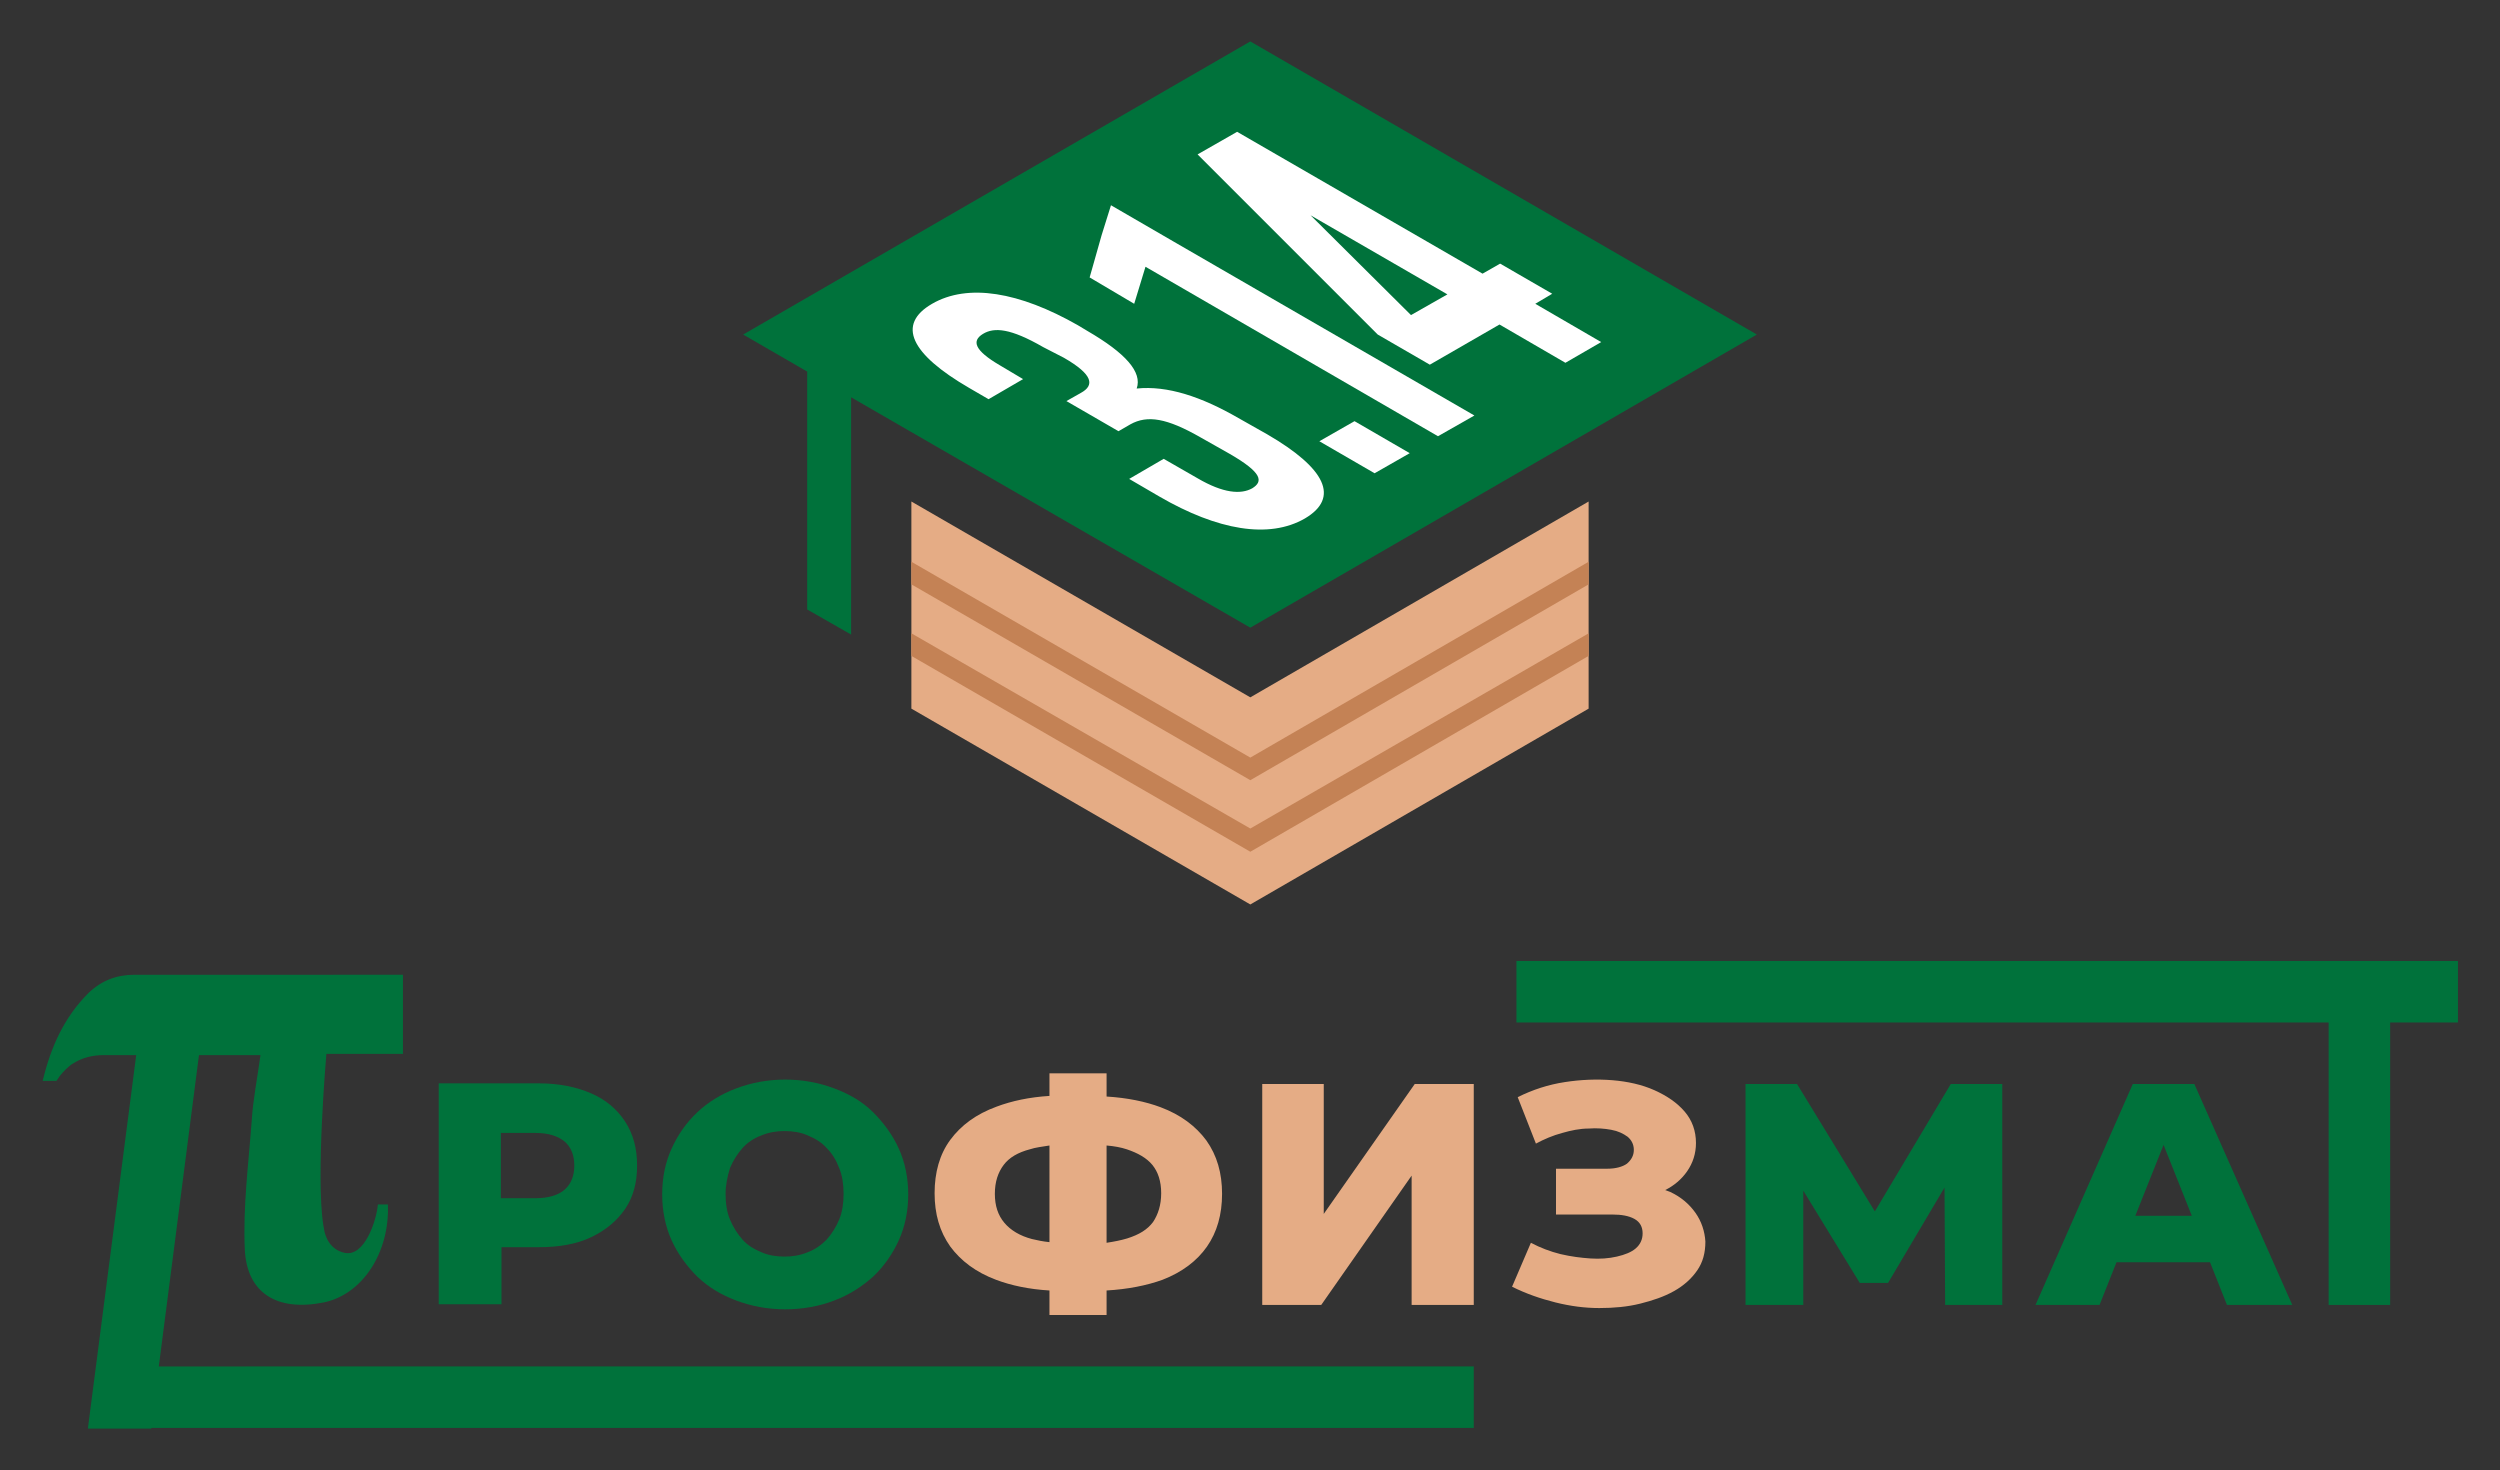 <?xml version="1.0" encoding="utf-8"?>
<!-- Generator: Adobe Illustrator 24.3.0, SVG Export Plug-In . SVG Version: 6.00 Build 0)  -->
<svg version="1.1" id="Слой_1" xmlns="http://www.w3.org/2000/svg" xmlns:xlink="http://www.w3.org/1999/xlink" x="0px" y="0px"
	 viewBox="0 0 398.3 234.2" style="enable-background:new 0 0 398.3 234.2;" xml:space="preserve">
<rect x="0" y="0" width="398.3" height="234.2" fill="#333333" stroke="none"/>
<style type="text/css">
	.st0{fill:#E5AC85;}
	.st1{fill:#00723B;}
	.st2{fill:#FFFFFF;}
	.st3{fill:#C48255;}
</style>
<polygon class="st0" points="253.1,86.1 253.1,79.9 199.2,111.1 145.2,79.9 145.2,106.7 145.2,106.7 145.2,112.9 199.2,144.1 
	253.1,112.9 253.1,86.1 "/>
<polygon class="st1" points="199.2,6.6 118.4,53.3 128.6,59.2 128.6,97.1 135.6,101.1 135.6,63.3 199.2,100 279.9,53.3 "/>
<g>
	<path class="st2" d="M166.2,55.3c-5.2-3-7.8-3.2-9.6-2.1c-1.8,1.1-1.4,2.6,2.7,5l3.7,2.2l-5.5,3.2l-3.1-1.8
		c-9.3-5.4-11.6-10.1-5.9-13.4c5.7-3.3,13.9-1.9,23.2,3.4l1.5,0.9c6.2,3.6,8.8,6.6,7.9,9.2c4.9-0.5,10.3,1.3,16.2,4.7l4.6,2.6
		c9.3,5.4,11.6,10.1,6,13.4c-5.7,3.3-13.9,1.9-23.2-3.5l-4.8-2.8l5.5-3.2l5.4,3.1c4.1,2.4,6.9,2.6,8.7,1.6c1.8-1.1,1.6-2.5-3.6-5.5
		l-4.6-2.6c-5.4-3.1-8.5-3.6-11.2-2.1l-1.9,1.1l-8.3-4.8l2.3-1.3c2.2-1.2,2-2.9-2.7-5.6L166.2,55.3z"/>
	<path class="st2" d="M215.8,67.1l8.8,5.1l-5.6,3.2l-8.8-5.1L215.8,67.1z"/>
	<path class="st2" d="M219.5,53.3l-28.7-28.7l6.3-3.6l39.1,22.6L239,42l8.3,4.8l-2.7,1.6l10.5,6.1l-5.7,3.3l-10.5-6.1l-11.1,6.4
		L219.5,53.3z M230.6,46.9l-21.8-12.6l16,15.9L230.6,46.9z"/>
	<polygon class="st2" points="175.5,37.5 175.5,37.5 174,42.8 173.6,44.2 180.7,48.4 182.5,42.5 229.1,69.5 234.9,66.2 187,38.5 
		177,32.7 	"/>
</g>
<polygon class="st3" points="253.1,100.9 199.2,132 145.2,100.9 145.2,104.5 199.2,135.7 253.1,104.5 "/>
<polygon class="st3" points="253.1,89.5 199.2,120.7 145.2,89.5 145.2,93.1 199.2,124.3 253.1,93.1 "/>
<g>
	<path class="st0" d="M184.9,176.4c-2.4-0.9-5.3-1.5-8.6-1.7V171h-9.1v3.6c-3.2,0.2-6,0.8-8.4,1.7c-3.3,1.2-5.7,3-7.4,5.3
		c-1.7,2.3-2.5,5.2-2.5,8.5c0,3.3,0.8,6.1,2.5,8.5c1.7,2.3,4.1,4.1,7.3,5.3c2.4,0.9,5.2,1.5,8.5,1.7v3.9h9.1v-3.9
		c3.4-0.2,6.4-0.8,8.9-1.7c3.1-1.2,5.5-3,7.1-5.3c1.6-2.3,2.4-5.1,2.4-8.4c0-3.3-0.8-6.1-2.5-8.5
		C190.5,179.4,188.1,177.6,184.9,176.4z M167.2,197.9c-1-0.1-2-0.3-2.8-0.5c-1.9-0.5-3.4-1.4-4.4-2.6c-1-1.2-1.5-2.7-1.5-4.6
		c0-1.9,0.5-3.4,1.4-4.6c0.9-1.2,2.3-2,4.2-2.5c0.9-0.3,1.9-0.4,3.1-0.6V197.9z M183.7,194.7c-0.9,1.2-2.2,2-4.1,2.6
		c-1,0.3-2,0.5-3.3,0.7v-15.5c1.2,0.1,2.3,0.3,3.2,0.6c1.8,0.6,3.2,1.4,4.1,2.5c0.9,1.1,1.4,2.6,1.4,4.5
		C185,192,184.5,193.5,183.7,194.7z"/>
	<polygon class="st0" points="210.9,193.4 210.9,172.7 201.1,172.7 201.1,207.9 210.5,207.9 224.9,187.3 224.9,207.9 234.8,207.9 
		234.8,172.7 225.4,172.7 	"/>
	<path class="st0" d="M270.1,193.2c-1-1.4-2.3-2.5-4-3.3c-0.3-0.1-0.5-0.2-0.8-0.3c1.4-0.7,2.6-1.7,3.5-3c0.9-1.3,1.4-2.8,1.4-4.5
		c0-1.9-0.6-3.6-1.8-5c-1.2-1.4-2.8-2.5-4.8-3.4c-2-0.9-4.3-1.4-6.7-1.6c-2.5-0.2-5-0.1-7.6,0.3c-2.6,0.4-5.1,1.2-7.5,2.4l2.9,7.4
		c1.3-0.7,2.7-1.3,4.2-1.7c1.4-0.4,2.8-0.7,4.2-0.7c1.3-0.1,2.5,0,3.6,0.2c1.1,0.2,1.9,0.6,2.6,1.1c0.6,0.5,1,1.2,1,2.1
		c0,0.9-0.4,1.6-1.1,2.2c-0.7,0.5-1.8,0.8-3.1,0.8h-8.2v7.3h9c1.4,0,2.6,0.2,3.5,0.7s1.3,1.3,1.3,2.3c0,1-0.4,1.8-1.1,2.4
		c-0.7,0.6-1.7,1-3,1.3c-1.3,0.3-2.7,0.4-4.2,0.3c-1.5-0.1-3.1-0.3-4.8-0.7c-1.6-0.4-3.2-1-4.7-1.8l-3,7c2.2,1.1,4.5,1.9,6.9,2.5
		c2.4,0.6,4.7,0.9,7,0.9c2.3,0,4.5-0.2,6.5-0.7c2-0.5,3.8-1.1,5.4-2c1.6-0.9,2.8-2,3.7-3.3c0.9-1.3,1.3-2.8,1.3-4.6
		C271.6,196.2,271.1,194.6,270.1,193.2z"/>
</g>
<g>
	<path class="st1" d="M79.8,198.7h6.1c3.2,0,6-0.5,8.3-1.6c2.3-1.1,4.1-2.6,5.4-4.5c1.3-1.9,1.9-4.2,1.9-6.9c0-2.7-0.6-5-1.9-7
		c-1.3-2-3.1-3.5-5.4-4.5c-2.3-1-5.1-1.6-8.3-1.6H69.9v35.2h10V198.7z M79.8,180.5h5.5c2.1,0,3.6,0.5,4.7,1.4c1,0.9,1.5,2.2,1.5,3.8
		c0,1.6-0.5,2.9-1.5,3.8c-1,0.9-2.6,1.4-4.7,1.4h-5.5V180.5z"/>
	<path class="st1" d="M111.1,203.4c1.8,1.7,3.8,2.9,6.2,3.8c2.4,0.9,5,1.4,7.8,1.4c2.8,0,5.5-0.5,7.8-1.4c2.4-0.9,4.4-2.2,6.2-3.8
		c1.7-1.6,3.1-3.6,4.1-5.8c1-2.2,1.5-4.7,1.5-7.3c0-2.6-0.5-5.1-1.5-7.3c-1-2.2-2.4-4.1-4.1-5.8c-1.7-1.7-3.8-2.9-6.2-3.8
		c-2.4-0.9-5-1.4-7.8-1.4c-2.8,0-5.4,0.5-7.8,1.4c-2.4,0.9-4.5,2.2-6.2,3.8c-1.8,1.7-3.1,3.6-4.1,5.8c-1,2.2-1.5,4.6-1.5,7.3
		c0,2.6,0.5,5.1,1.5,7.3C108,199.8,109.4,201.7,111.1,203.4z M116.3,186.1c0.5-1.2,1.2-2.3,2-3.2s1.9-1.6,3-2
		c1.2-0.5,2.4-0.7,3.7-0.7c1.3,0,2.6,0.2,3.7,0.7c1.2,0.5,2.2,1.1,3,2c0.9,0.9,1.5,1.9,2,3.2c0.5,1.2,0.7,2.6,0.7,4.1
		c0,1.5-0.2,2.9-0.7,4.1c-0.5,1.2-1.2,2.3-2,3.2c-0.9,0.9-1.9,1.6-3,2c-1.2,0.5-2.4,0.7-3.7,0.7c-1.3,0-2.6-0.2-3.7-0.7
		c-1.2-0.5-2.2-1.1-3-2s-1.5-2-2-3.2c-0.5-1.2-0.7-2.6-0.7-4.1C115.6,188.8,115.9,187.4,116.3,186.1z"/>
	<path class="st1" d="M25.3,217.7l6.4-49.6h2.2h7.6c-0.5,3.7-1.2,7.1-1.4,10.5c-0.5,6.8-1.4,13.6-1.1,20.4c0.3,7,5.1,10,12.6,8.5
		c6.2-1.3,10.5-8,10.2-15.6h-1.6c-0.2,2.5-2.1,8.4-5.3,7.7c-2.3-0.5-3.1-2.5-3.3-3.9c0-0.2-0.1-0.4-0.1-0.6
		c-1.2-7.7,0.5-27.2,0.5-27.2h12.2v-12.6H22.3c-0.3,0-0.6,0-0.9,0c-2.8,0-5.2,0.9-7.3,2.9c-3.9,3.9-6,8.6-7.3,14H9
		c0.6-1,1.3-1.7,2-2.3c0.2-0.2,0.5-0.4,0.7-0.5c1.4-0.9,3.1-1.3,4.8-1.3h5.2l-7.7,59.5h10.1l0-0.1h210.7v-9.8H25.3z"/>
</g>
<g>
	<path class="st1" d="M339.8,172.7l-15.5,35.2h10.2l2.7-6.8h14.9l2.7,6.8h10.4l-15.6-35.2H339.8z M340.2,193.7l4.5-11.3l4.5,11.3
		H340.2z"/>
	<polygon class="st1" points="241.6,153.1 241.6,162.9 371,162.9 371,207.9 380.8,207.9 380.8,162.9 391.6,162.9 391.6,153.1 	"/>
	<polygon class="st1" points="298.7,193 286.3,172.7 278.1,172.7 278.1,207.9 287.3,207.9 287.3,189.7 296.3,204.4 300.8,204.4 
		309.8,189.2 309.9,207.9 319,207.9 319,172.7 310.8,172.7 	"/>
</g>
</svg>
